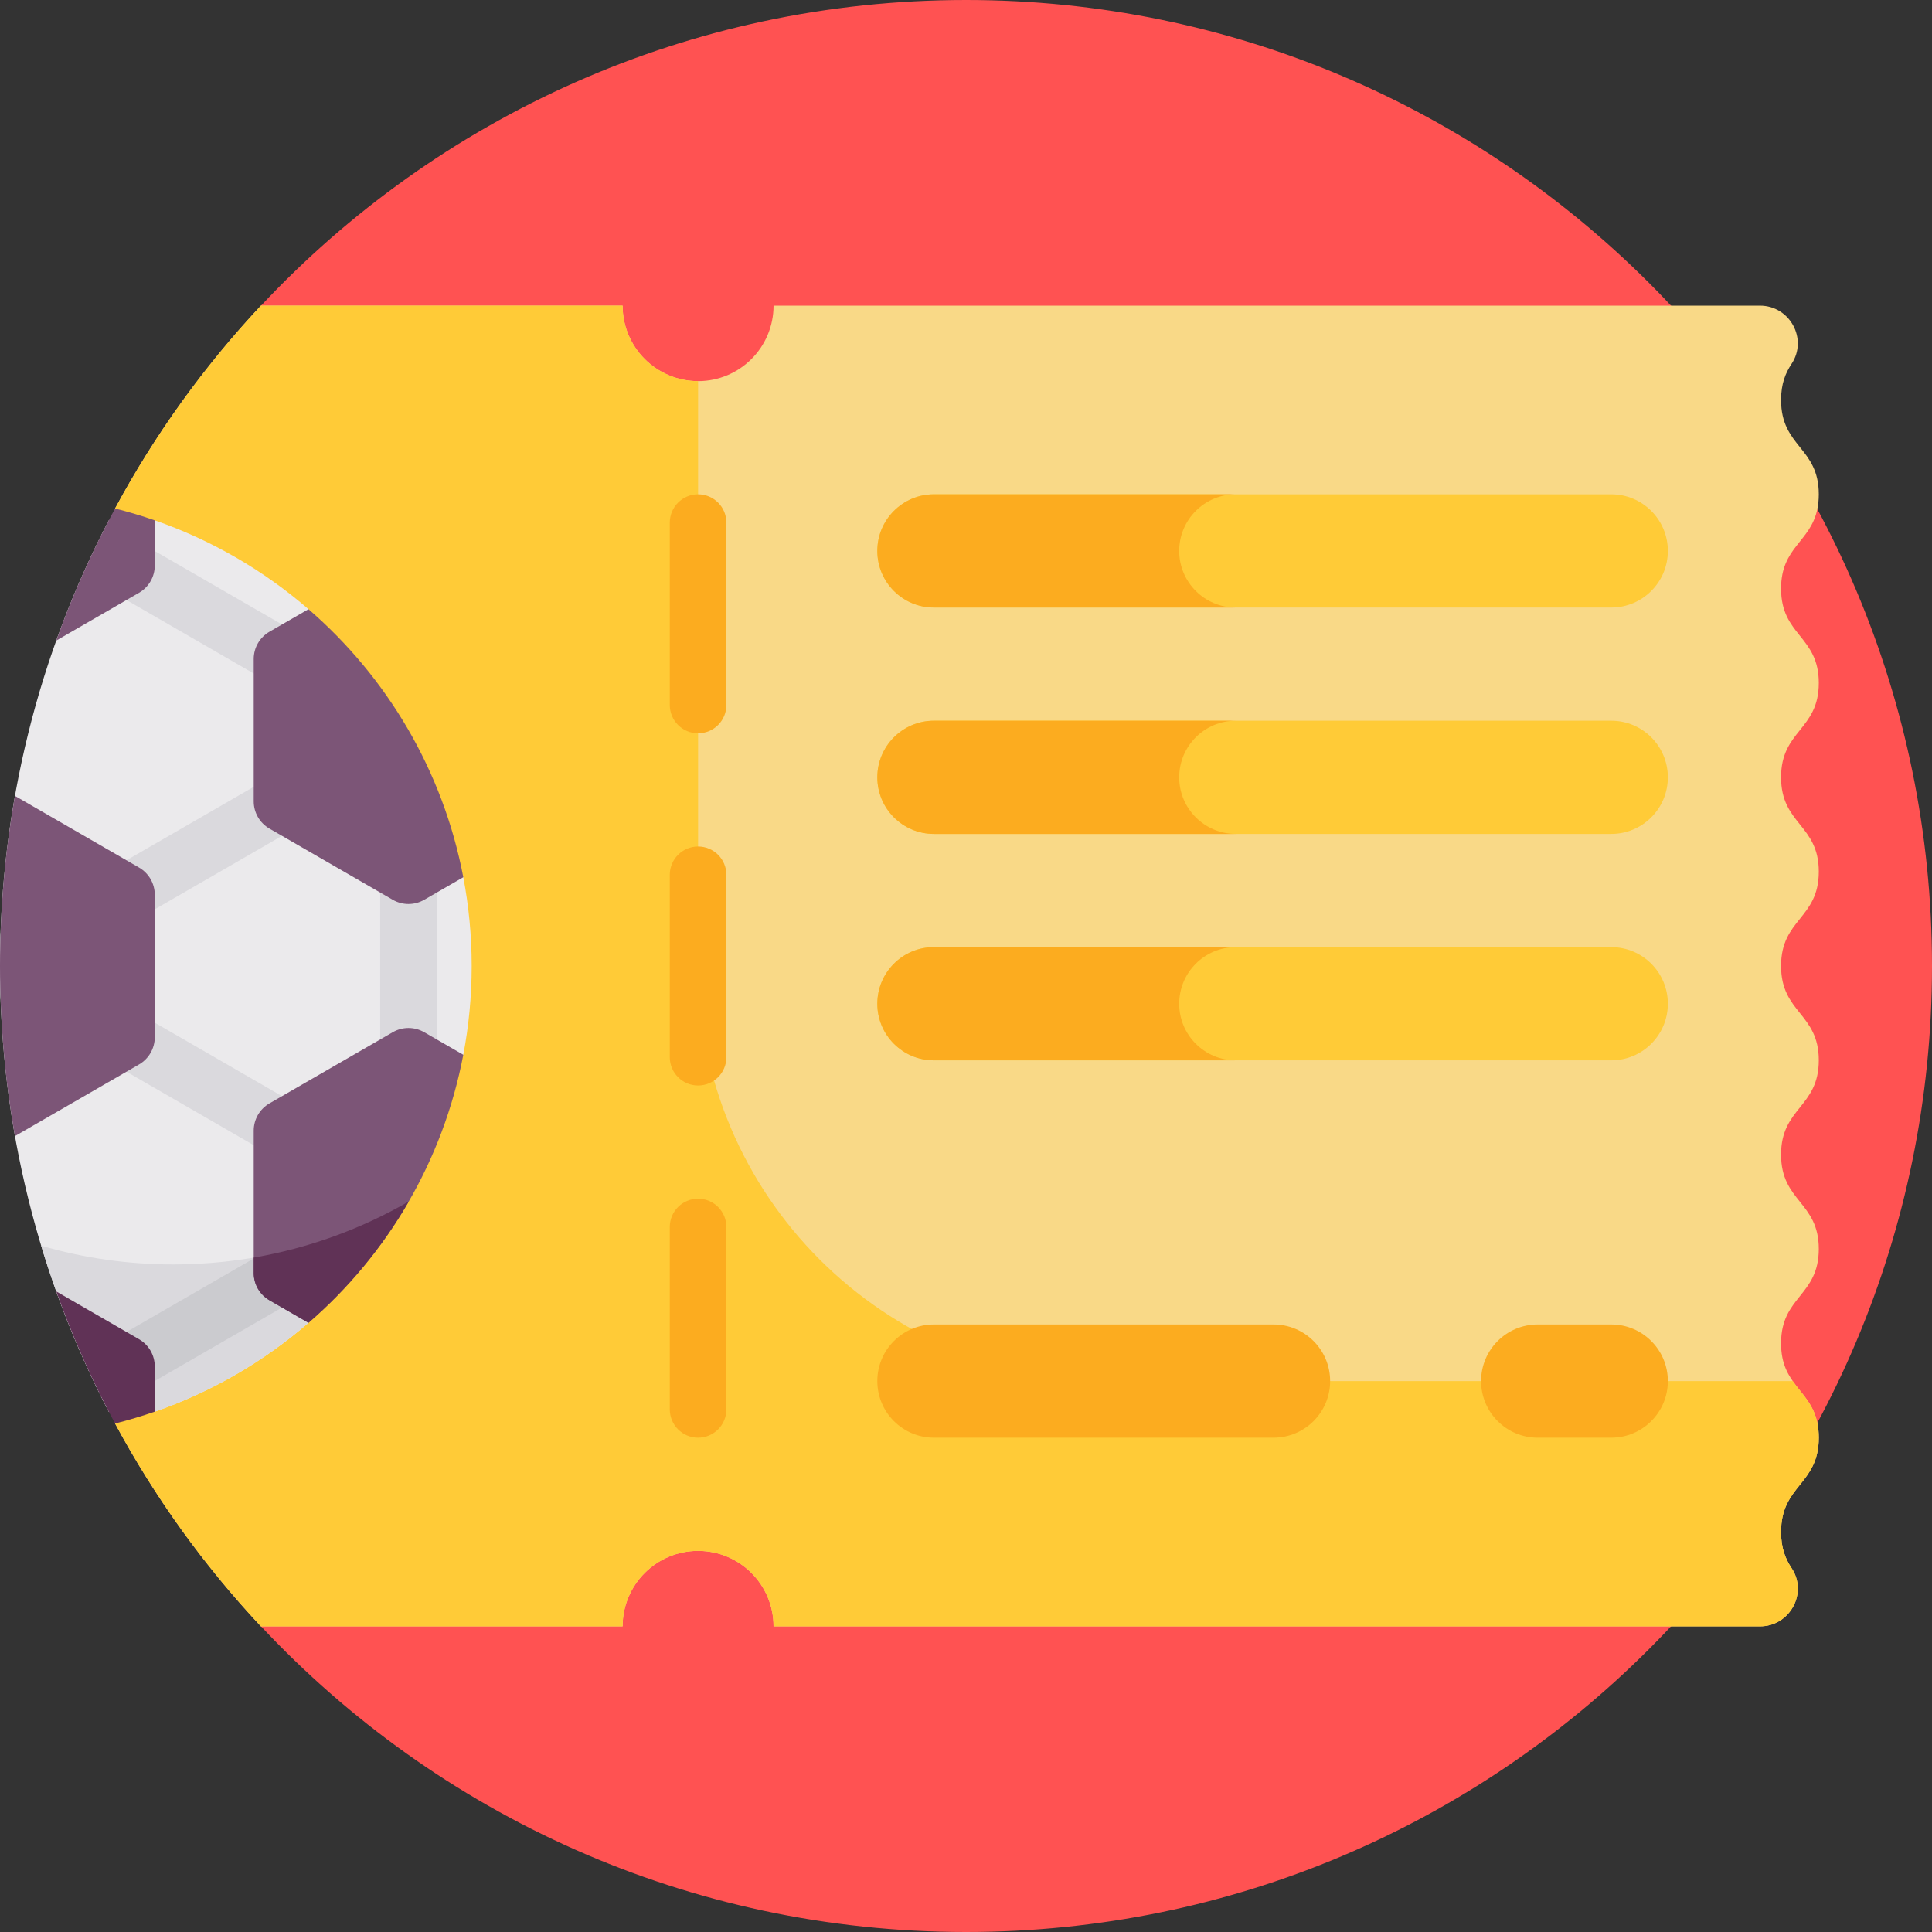 <svg id="Capa_1" enable-background="new 0 0 512 512" height="512" viewBox="0 0 512 512" width="512" xmlns="http://www.w3.org/2000/svg"><rect x="0" y="0" width="512" height="512" fill="#333333" stroke="none"/><g><g><path d="m256 0c-73.714 0-140.139 31.167-186.85 81.029v349.942c46.711 49.862 113.136 81.029 186.85 81.029 141.385 0 256-114.615 256-256s-114.615-256-256-256z" fill="#ff5252"/></g><g><g><path d="m472 155.99c0-11.02 7.78-12.32 9.61-21.05.25-1.17.39-2.47.39-3.94 0-12.5-10-12.5-10-25 0-4.35 1.21-7.18 2.78-9.56 4.39-6.6-.45-15.44-8.38-15.44h-261.4c0 11.05-8.95 20-20 20s-20-8.95-20-20h-95.85c-15.089 16.109-28.11 34.177-38.664 53.771v242.459c10.554 19.593 23.575 37.661 38.664 53.77h95.85c0-11.05 8.95-20 20-20s20 8.95 20 20h261.4c7.94 0 12.78-8.84 8.39-15.44-1.58-2.38-2.79-5.22-2.79-9.57 0-12.5 10-12.5 10-25 0-1.47-.14-2.77-.39-3.93-1.83-8.74-9.61-10.04-9.61-21.07 0-12.5 10-12.5 10-25.01 0-12.5-10-12.5-10-25s10-12.5 10-25-10-12.5-10-25c0-12.49 10-12.49 10-24.99s-10-12.5-10-25 10-12.5 10-25-10-12.5-10-25z" fill="#f9d987"/></g><g><path d="m481.61 377.06c-1.062-5.074-4.128-7.642-6.515-11.06h-180.095c-60.751 0-110-49.249-110-110v-155c-11.046 0-20-8.954-20-20h-95.85c-15.089 16.109-28.11 34.177-38.664 53.771v242.459c10.554 19.593 23.575 37.661 38.664 53.77h95.85c0-11.05 8.95-20 20-20s20 8.95 20 20h261.4c7.94 0 12.78-8.84 8.39-15.44-1.58-2.38-2.79-5.22-2.79-9.57 0-12.5 10-12.5 10-25 0-1.47-.14-2.77-.39-3.93z" fill="#ffcb37"/></g><g><g><path d="m81.812 161.489c-11.856-10.272-25.667-18.342-40.796-23.596h-12.185c-18.411 35.339-28.831 75.504-28.831 118.107s10.42 82.768 28.831 118.107h12.185c15.129-5.253 28.94-13.324 40.796-23.596l40.96-70.945c1.456-7.633 2.228-15.509 2.228-23.566s-.772-15.933-2.228-23.566z" fill="#ebeaec"/></g><g><g><path d="m75.549 182.124c-1.272 0-2.562-.324-3.743-1.006l-42.858-24.744c-3.587-2.071-4.816-6.658-2.745-10.245 2.07-3.588 6.656-4.817 10.245-2.745l42.858 24.744c3.587 2.071 4.816 6.658 2.745 10.245-1.389 2.405-3.91 3.751-6.502 3.751z" fill="#dad9dd"/></g></g><g><g><path d="m108.253 288.244c-4.143 0-7.5-3.358-7.5-7.5v-49.488c0-4.142 3.357-7.5 7.5-7.5s7.5 3.358 7.5 7.5v49.488c0 4.142-3.357 7.5-7.5 7.5z" fill="#dad9dd"/></g></g><g><path d="m10.912 330.119c4.626 15.318 10.647 30.03 17.918 43.988h12.185v.006c15.134-5.255 28.945-13.338 40.803-23.614l15.185-26.299c-15.599 6.996-32.891 10.892-51.094 10.892-12.15 0-23.891-1.74-34.997-4.973z" fill="#dad9dd"/></g><g><g><path d="m32.704 369.624c-2.592 0-5.113-1.345-6.502-3.751-2.071-3.587-.842-8.174 2.745-10.245l42.858-24.744c3.586-2.071 8.175-.842 10.245 2.745 2.071 3.587.842 8.174-2.745 10.245l-42.858 24.744c-1.18.681-2.47 1.006-3.743 1.006z" fill="#cbcbcf"/></g></g><g><path d="m99.994 198.269c-2.07-3.588-6.659-4.816-10.245-2.745l-89.584 51.72c-.098 2.908-.165 5.824-.165 8.756s.067 5.848.165 8.756l89.584 51.721c1.182.682 2.471 1.006 3.743 1.006 2.592 0 5.113-1.346 6.502-3.751 2.071-3.587.842-8.174-2.745-10.245l-82.249-47.487 82.249-47.486c3.587-2.071 4.816-6.658 2.745-10.245z" fill="#dad9dd"/></g><g><path d="m3.956 301.059c.069-.037.142-.064.211-.104l32.682-18.869c2.578-1.489 4.167-4.24 4.167-7.217v-37.739c0-2.977-1.588-5.728-4.167-7.217l-32.682-18.869c-.068-.039-.142-.066-.211-.104-2.598 14.629-3.956 29.686-3.956 45.06s1.358 30.431 3.956 45.059z" fill="#7c5577"/></g><g><path d="m36.849 157.086c2.578-1.489 4.167-4.24 4.167-7.217v-11.976c-3.444-1.196-6.958-2.241-10.53-3.137-6.029 11.191-11.243 22.884-15.577 34.997z" fill="#7c5577"/></g><g><path d="m36.849 354.914-21.94-12.667c4.334 12.113 9.547 23.806 15.577 34.997 3.573-.896 7.087-1.941 10.53-3.137v-11.976c0-2.978-1.588-5.729-4.167-7.217z" fill="#603256"/></g><g><path d="m112.42 273.544c-2.578-1.489-5.755-1.489-8.333 0l-32.683 18.869c-2.578 1.489-4.167 4.24-4.167 7.217v37.739c0 2.977 1.588 5.728 4.167 7.217l10.349 5.975c20.849-18.041 35.661-42.863 41.027-71.035z" fill="#7c5577"/></g><g><path d="m67.237 333.276v4.094c0 2.977 1.588 5.728 4.167 7.217l10.345 5.973c10.548-9.128 19.555-19.989 26.574-32.144-12.491 7.212-26.348 12.325-41.086 14.86z" fill="#603256"/></g><g><path d="m81.753 161.439-10.349 5.975c-2.578 1.489-4.167 4.24-4.167 7.217v37.739c0 2.977 1.588 5.728 4.167 7.217l32.683 18.869c2.578 1.489 5.755 1.489 8.333 0l10.36-5.981c-5.366-28.173-20.178-52.995-41.027-71.036z" fill="#7c5577"/></g></g><g><path d="m185 131c4.142 0 7.5 3.358 7.5 7.5v48.333c0 4.142-3.358 7.5-7.5 7.5-4.142 0-7.5-3.358-7.5-7.5v-48.333c0-4.142 3.358-7.5 7.5-7.5z" fill="#fcac1f"/></g><g><path d="m185 224.333c4.142 0 7.5 3.358 7.5 7.5v48.333c0 4.142-3.358 7.5-7.5 7.5-4.142 0-7.5-3.358-7.5-7.5v-48.333c0-4.142 3.358-7.5 7.5-7.5z" fill="#fcac1f"/></g><g><path d="m185 317.667c4.142 0 7.5 3.358 7.5 7.5v48.333c0 4.142-3.358 7.5-7.5 7.5-4.142 0-7.5-3.358-7.5-7.5v-48.333c0-4.142 3.358-7.5 7.5-7.5z" fill="#fcac1f"/></g><g><path d="m427 161h-179.5c-8.284 0-15-6.716-15-15 0-8.284 6.716-15 15-15h179.5c8.284 0 15 6.716 15 15 0 8.284-6.716 15-15 15z" fill="#ffcb37"/></g><g><path d="m312.5 146c0-8.284 6.716-15 15-15h-80c-8.284 0-15 6.716-15 15s6.716 15 15 15h80c-8.284 0-15-6.716-15-15z" fill="#fcac1f"/></g><g><path d="m427 221h-179.5c-8.284 0-15-6.716-15-15 0-8.284 6.716-15 15-15h179.5c8.284 0 15 6.716 15 15 0 8.284-6.716 15-15 15z" fill="#ffcb37"/></g><g><path d="m312.5 206c0-8.284 6.716-15 15-15h-80c-8.284 0-15 6.716-15 15s6.716 15 15 15h80c-8.284 0-15-6.716-15-15z" fill="#fcac1f"/></g><g><path d="m337.5 381h-90c-8.284 0-15-6.716-15-15 0-8.284 6.716-15 15-15h90c8.284 0 15 6.716 15 15 0 8.284-6.716 15-15 15z" fill="#fcac1f"/></g><g><path d="m427 381h-19.5c-8.284 0-15-6.716-15-15 0-8.284 6.716-15 15-15h19.5c8.284 0 15 6.716 15 15 0 8.284-6.716 15-15 15z" fill="#fcac1f"/></g><g><path d="m427 281h-179.5c-8.284 0-15-6.716-15-15 0-8.284 6.716-15 15-15h179.5c8.284 0 15 6.716 15 15 0 8.284-6.716 15-15 15z" fill="#ffcb37"/></g><g><path d="m312.5 266c0-8.284 6.716-15 15-15h-80c-8.284 0-15 6.716-15 15s6.716 15 15 15h80c-8.284 0-15-6.716-15-15z" fill="#fcac1f"/></g></g></g></svg>